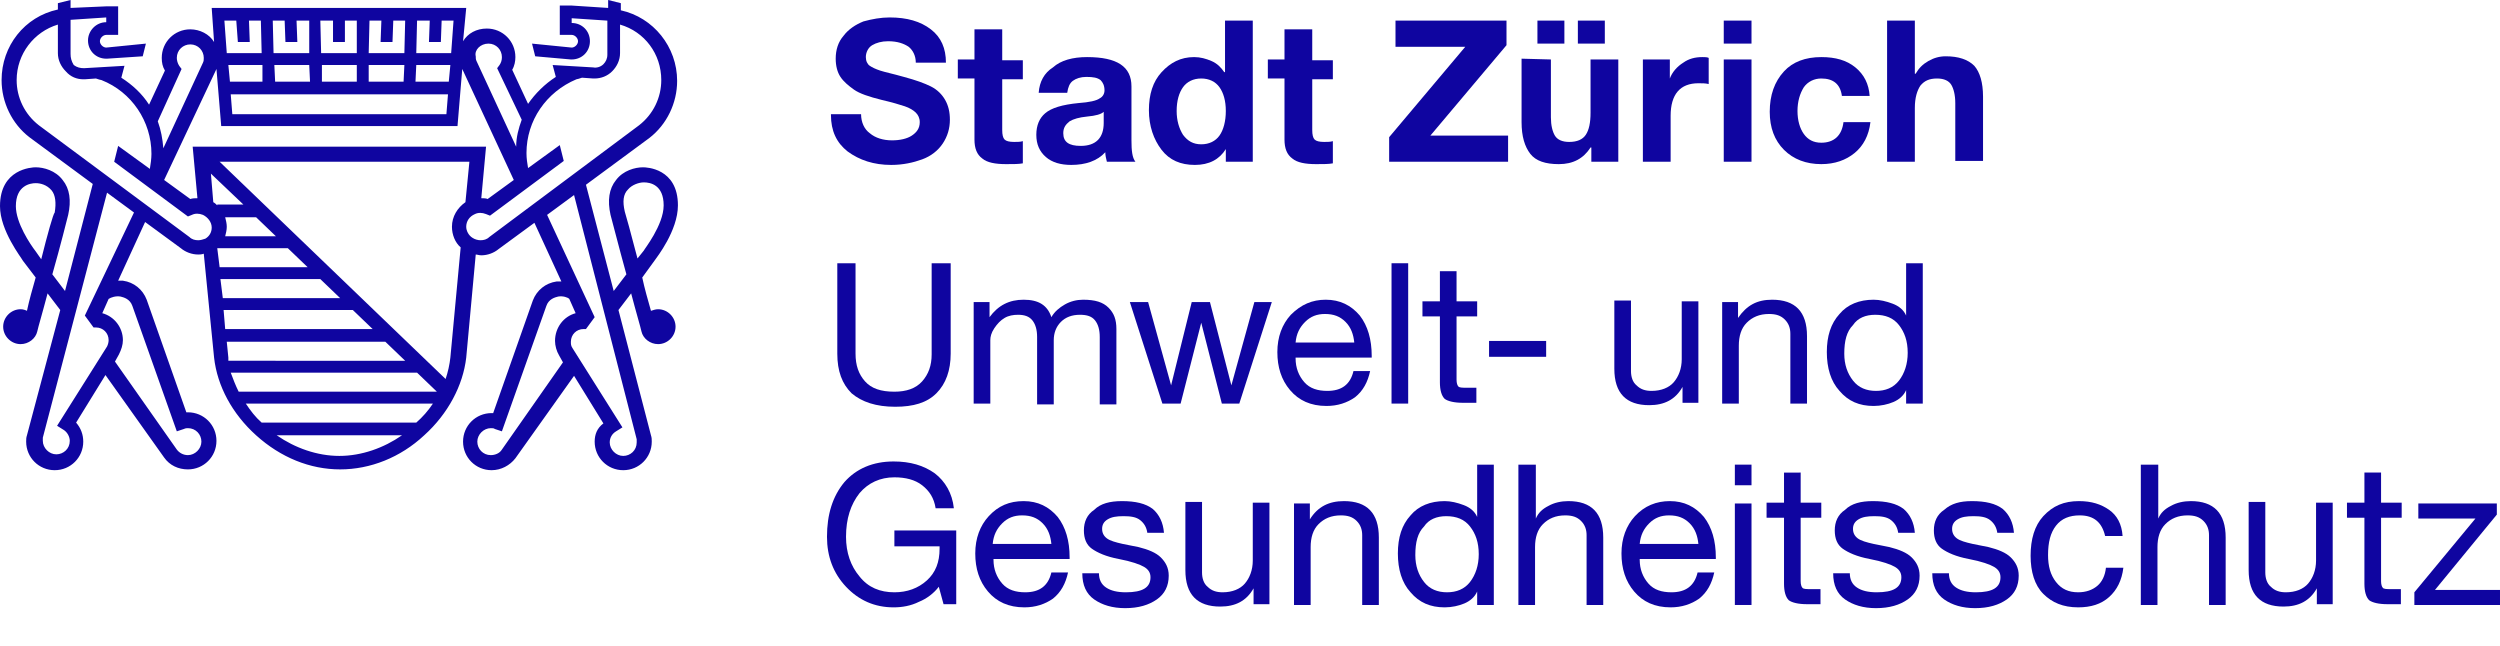 <?xml version="1.0" encoding="utf-8"?>
<!-- Generator: Adobe Illustrator 24.3.0, SVG Export Plug-In . SVG Version: 6.00 Build 0)  -->
<svg version="1.1" id="Ebene_1" xmlns="http://www.w3.org/2000/svg" xmlns:xlink="http://www.w3.org/1999/xlink" x="0px" y="0px"
	 width="315.3px" height="81.5px" viewBox="0 0 315.3 81.5" style="enable-background:new 0 0 315.3 81.5;" xml:space="preserve">
<title>Logo Stadt Zürich</title>
<style type="text/css">
	.st0{fill:none;}
	.st1{fill:#0F05A0;}
</style>
<rect class="st0" width="315.3" height="81.5"/>
<g>
	<g id="Bildmarke">
		<path class="st1" d="M83,39c-0.3,0-0.6,0.1-0.9,0.2c-0.4-1.4-0.8-2.8-1.1-4.2l1.6-2.2c0.2-0.3,2.9-3.7,2.9-6.9
			c0-4.7-4-4.8-4.4-4.8c-1,0-2.5,0.4-3.4,1.6c-0.9,1.1-1.1,2.6-0.7,4.4c0.1,0.3,1,3.9,2,7.5l-1.6,2.1l-3.5-13.4l8-5.9l0,0
			c2.2-1.7,3.5-4.4,3.5-7.2c0-4.3-3-8-7.1-8.9V0.4L76.7,0v1l-4.6-0.3h-1.5v3.7h1.5c0.4,0,0.8,0.4,0.8,0.8S72.5,6,72.1,6l-5-0.5
			l0.4,1.6L72,7.5l0,0h0.1c1.3,0,2.3-1,2.3-2.3s-1-2.3-2.3-2.3V2.3l4.5,0.3v4.3c0,0.5-0.2,0.9-0.5,1.2s-0.8,0.5-1.3,0.4l-5.1-0.3
			l0.4,1.5l0,0c-1.4,0.9-2.6,2.1-3.5,3.4l-2-4.3C64.9,8.3,65,7.7,65,7.2c0-2-1.6-3.6-3.6-3.6c-1.3,0-2.4,0.6-3,1.6L58.8,1H26.7
			L27,5.3c-0.6-1-1.8-1.6-3-1.6c-2,0-3.6,1.6-3.6,3.6c0,0.6,0.1,1.1,0.4,1.6l-2,4.3c-0.9-1.4-2.1-2.5-3.5-3.4l0,0l0.4-1.5l-5.1,0.3
			c-0.5,0-0.9-0.1-1.3-0.4C9,7.7,8.9,7.3,8.9,6.8V2.5l4.5-0.3v0.6c-1.3,0-2.3,1.1-2.3,2.3c0,1.3,1,2.3,2.3,2.3h0.1L18,7.1l0.4-1.6
			l-5,0.5c-0.4,0-0.8-0.4-0.8-0.8s0.4-0.8,0.8-0.8h1.5V0.8h-1.5L8.9,1V0L7.3,0.4v0.8c-4.2,0.9-7.1,4.6-7.1,8.9
			c0,2.8,1.3,5.5,3.5,7.2l8,5.9L8.2,36.7l-1.6-2.1c1-3.5,1.9-7.1,2-7.5c0.4-1.8,0.2-3.3-0.7-4.4c-0.9-1.2-2.4-1.6-3.4-1.6
			C4,21.1,0,21.3,0,26c0,3.1,2.7,6.5,2.9,6.9L4.5,35c-0.4,1.4-0.8,2.8-1.1,4.2C3.2,39.1,2.9,39,2.6,39c-1.2,0-2.2,1-2.2,2.2
			s1,2.2,2.2,2.2c1,0,1.9-0.7,2.1-1.6l0,0C4.8,41.3,5.4,39.3,6,37l1.6,2.1L3.4,54.9l0,0c-0.1,0.3-0.1,0.5-0.1,0.8
			c0,2,1.6,3.6,3.6,3.6s3.6-1.6,3.6-3.6c0-0.9-0.3-1.7-0.9-2.4l3.7-6l7.4,10.4c0.7,1,1.8,1.5,3,1.5c2,0,3.6-1.6,3.6-3.6
			S25.7,52,23.7,52c-0.1,0-0.1,0-0.2,0l-5-14.2c-0.5-1.3-1.6-2.2-3-2.4c-0.2,0-0.4,0-0.6,0l3.4-7.4l4.5,3.3c0.6,0.5,1.4,0.8,2.2,0.8
			c0.2,0,0.4,0,0.7-0.1L27,45.1c0.4,3.6,2.3,7.1,5.3,9.8c3.1,2.8,6.8,4.3,10.6,4.3l0,0c3.8,0,7.6-1.5,10.6-4.3
			c3-2.7,4.9-6.3,5.3-9.8l1.2-13c0.2,0,0.4,0.1,0.7,0.1c0.8,0,1.6-0.3,2.2-0.8l4.5-3.3l3.4,7.4c-0.2,0-0.4,0-0.6,0
			c-1.4,0.2-2.5,1.1-3,2.4l-5,14.2c-0.1,0-0.1,0-0.2,0c-2,0-3.6,1.6-3.6,3.6s1.6,3.6,3.6,3.6c1.2,0,2.3-0.6,3-1.5l7.4-10.4l3.7,6
			C75.3,54,75,54.8,75,55.7c0,2,1.6,3.6,3.6,3.6s3.6-1.6,3.6-3.6c0-0.3,0-0.5-0.1-0.8L78,39.1l1.6-2.1c0.6,2.3,1.2,4.3,1.3,4.8l0,0
			c0.2,0.9,1.1,1.6,2.1,1.6c1.2,0,2.2-1,2.2-2.2S84.2,39,83,39z M5.2,32.7l-0.7-1l0,0C3.8,30.8,2,28.1,2,26c0-2.6,1.8-2.9,2.5-2.9
			c0.6,0,1.4,0.2,2,0.9c0.5,0.6,0.6,1.6,0.4,2.8C6.7,27,6,29.5,5.2,32.7z M61.6,5.5c1,0,1.7,0.8,1.7,1.7c0,0.4-0.1,0.7-0.3,1
			l-0.3,0.4l3.1,6.5c-0.4,1.1-0.7,2.2-0.7,3.4l-5-10.8C60,7.5,60,7.3,60,7.1C59.8,6.3,60.6,5.5,61.6,5.5z M50.9,10.3h-4.4V8.2H51
			L50.9,10.3z M45,10.3h-4.4V8.2H45V10.3z M39.1,10.3h-4.4l-0.1-2.1H39L39.1,10.3z M33.1,10.3H29l-0.2-2.1h4.3V10.3z M56.5,11.9
			l-0.2,2.5h-27l-0.2-2.5H56.5z M56.6,10.3h-4.2l0.1-2.1h4.3L56.6,10.3z M54.2,2.6l-0.1,2.7h1.5l0.1-2.7h1.5l-0.3,4.1h-4.4l0.1-4.1
			C52.7,2.6,54.2,2.6,54.2,2.6z M48.1,2.6L48,5.3h1.5l0.1-2.7h1.5L51,6.7h-4.5l0.1-4.1H48.1z M42,2.6v2.7h1.5V2.6H45v4.1h-4.5
			l-0.1-4.1C40.5,2.6,42,2.6,42,2.6z M35.9,2.6L36,5.3h1.5l-0.1-2.7H39v4.1h-4.5l-0.1-4.1H35.9z M29.8,2.6L30,5.3h1.5l-0.1-2.7h1.5
			L33,6.7h-4.4l-0.3-4.1C28.3,2.6,29.8,2.6,29.8,2.6z M27.3,8.7l0.6,7.2h29.8l0.6-7.2l6.5,14l-3.3,2.4C61.3,25,61,25,60.7,25
			l0.6-6.5h-37l0.6,6.5c-0.3,0-0.6,0-0.9,0.1l-3.3-2.4L27.3,8.7z M28.4,27.4h3.9l2.5,2.4h-6.4c0.1-0.4,0.2-0.8,0.2-1.2
			C28.6,28.2,28.5,27.8,28.4,27.4z M27.4,25.9c-0.1-0.1-0.3-0.3-0.5-0.4l-0.3-3.6l4.1,3.9h-3.3C27.4,25.8,27.4,25.9,27.4,25.9z
			 M22.9,8.7l-0.3-0.4c-0.2-0.3-0.3-0.7-0.3-1c0-1,0.8-1.7,1.7-1.7c1,0,1.7,0.8,1.7,1.7c0,0.2,0,0.4-0.1,0.6l-5,10.8
			c-0.1-1.2-0.3-2.3-0.7-3.4L22.9,8.7z M15.2,37.4c0.4,0.1,1.2,0.3,1.5,1.2l5.6,15.8l0.9-0.3c0.2-0.1,0.4-0.1,0.5-0.1
			c1,0,1.7,0.8,1.7,1.7s-0.8,1.7-1.7,1.7c-0.6,0-1.1-0.3-1.4-0.7l-7.8-11.1l0.5-0.9c0.3-0.6,0.5-1.2,0.5-1.8c0-1.6-1.1-3-2.6-3.4
			l0.8-1.8C14,37.5,14.6,37.3,15.2,37.4z M10.7,39.8l1.1,1.5c0.1,0,0.2,0,0.3,0c0.9,0,1.6,0.7,1.6,1.6c0,0.3-0.1,0.6-0.2,0.8
			l-6.3,10L8,54.2c0.5,0.3,0.8,0.9,0.8,1.4c0,1-0.8,1.7-1.7,1.7s-1.7-0.8-1.7-1.7c0-0.1,0-0.2,0-0.4l8.1-30.9l3.4,2.5L10.7,39.8z
			 M25,30.3c-0.4,0-0.8-0.1-1.1-0.4l-19-14.1c-1.8-1.4-2.8-3.5-2.8-5.7c0-3.3,2.2-6.1,5.2-7v3.6c0,0.9,0.4,1.7,1,2.3
			c0.6,0.7,1.4,1,2.2,1c0.1,0,0.1,0,0.2,0l1.4-0.1c0.3,0.1,0.6,0.2,0.7,0.2c3.8,1.5,6.3,5.2,6.3,9.3c0,0.6-0.1,1.3-0.2,1.9l-4-2.9
			l-0.5,2l9.3,6.9l0.5-0.2c0.4-0.2,0.9-0.2,1.4,0c0.6,0.3,1.1,0.9,1.1,1.6c0,0.6-0.3,1.1-0.8,1.4C25.6,30.2,25.3,30.3,25,30.3z
			 M27.4,31.3h8.9l2.5,2.4H27.7L27.4,31.3z M27.8,35.2h12.6l2.5,2.4H28.1L27.8,35.2z M28.2,39.1h16.3l2.5,2.4H28.4L28.2,39.1z
			 M28.8,45.1l-0.2-2h20l2.5,2.4H28.8C28.8,45.3,28.8,45.2,28.8,45.1z M29.1,47h23.5l2.5,2.4h-25C29.7,48.6,29.4,47.8,29.1,47z
			 M42.8,57.5c-2.8,0-5.6-1-7.9-2.6h15.8C48.4,56.5,45.6,57.5,42.8,57.5z M52.5,53.3H33c-0.8-0.7-1.4-1.5-2-2.4h23.6
			C54,51.8,53.3,52.6,52.5,53.3z M56.8,45.1c-0.1,0.9-0.3,1.8-0.6,2.7L27.7,20.4h31.5l-0.5,5.1c-1,0.7-1.7,1.8-1.7,3.1
			c0,1,0.4,2,1.1,2.6L56.8,45.1z M61.7,29.9L61.7,29.9c-0.3,0.3-0.7,0.4-1.1,0.4c-0.3,0-0.7-0.1-1-0.3c-0.5-0.3-0.8-0.9-0.8-1.4
			c0-0.7,0.4-1.3,1.1-1.6c0.4-0.2,0.9-0.2,1.4,0l0.5,0.2l9.3-6.9l-0.5-2l-4,2.9c-0.1-0.6-0.2-1.2-0.2-1.9c0-4.1,2.5-7.7,6.3-9.3
			c0.1,0,0.4-0.1,0.7-0.2l1.4,0.1c0.1,0,0.1,0,0.2,0c0.8,0,1.6-0.3,2.2-0.9c0.6-0.6,1-1.4,1-2.3V3.1c3.1,0.9,5.2,3.7,5.2,7
			c0,2.2-1,4.3-2.8,5.7L61.7,29.9z M63.3,56.7c-0.3,0.5-0.9,0.7-1.4,0.7c-1,0-1.7-0.8-1.7-1.7S61,54,61.9,54c0.2,0,0.4,0,0.5,0.1
			l0.9,0.3l5.6-15.8c0.3-0.9,1.1-1.1,1.5-1.2c0.6-0.1,1.2,0.1,1.4,0.3l0.8,1.8C71.1,39.9,70,41.3,70,43c0,0.6,0.2,1.3,0.5,1.8
			l0.5,0.9L63.3,56.7z M80.3,55.4c0,0.1,0,0.2,0,0.4c0,1-0.8,1.7-1.7,1.7s-1.7-0.8-1.7-1.7c0-0.6,0.3-1.1,0.8-1.4l0.8-0.5l-6.3-10
			C72,43.6,72,43.4,72,43.1c0-0.9,0.7-1.6,1.6-1.6c0.1,0,0.2,0,0.3,0L75,40l-6-12.9l3.4-2.5L80.3,55.4z M78.8,26.7
			c-0.3-1.3-0.2-2.2,0.4-2.8c0.5-0.6,1.4-0.9,2-0.9c0.8,0,2.5,0.3,2.5,2.9c0,2.5-2.5,5.6-2.5,5.7l-0.8,1
			C79.6,29.5,78.9,27,78.8,26.7z"/>
	</g>
	<g id="Stadt_Zürich">
		<g>
			<g>
				<path class="st1" d="M112.2,2.2c2.2,0,3.9,0.5,5.2,1.5c1.3,1,1.9,2.4,1.9,4.2h-3.8c0-0.9-0.4-1.6-0.9-2
					c-0.6-0.4-1.4-0.7-2.6-0.7c-0.8,0-1.5,0.2-2,0.5s-0.8,0.9-0.8,1.5c0,0.5,0.2,0.9,0.5,1.1c0.3,0.2,0.7,0.4,1.3,0.6
					c0.6,0.2,1.6,0.4,3,0.8c1.5,0.4,2.6,0.8,3.4,1.2s1.4,1,1.8,1.7s0.6,1.5,0.6,2.5c0,1.1-0.3,2.1-0.9,3s-1.5,1.6-2.6,2
					s-2.4,0.7-3.9,0.7c-2.2,0-4-0.6-5.5-1.7c-1.4-1.1-2.1-2.6-2.1-4.6v-0.1h3.8c0,1,0.4,1.9,1.1,2.4c0.7,0.6,1.7,0.9,2.8,0.9
					c1,0,1.9-0.2,2.5-0.6s1-0.9,1-1.7c0-0.5-0.2-0.9-0.5-1.2s-0.8-0.6-1.4-0.8s-1.6-0.5-2.9-0.8c-1.6-0.4-2.8-0.8-3.5-1.3
					s-1.3-1-1.7-1.6c-0.4-0.6-0.6-1.4-0.6-2.3c0-1.1,0.3-2.1,1-2.9c0.6-0.8,1.5-1.4,2.5-1.8C110,2.4,111.1,2.2,112.2,2.2z"/>
				<path class="st1" d="M126.4,3.7v3.9h2.6V10h-2.6v6.4c0,0.6,0.1,1,0.3,1.2c0.2,0.2,0.6,0.3,1.2,0.3c0.4,0,0.8,0,1.1-0.1v2.8
					c-0.5,0.1-1.2,0.1-2.1,0.1c-1.4,0-2.4-0.2-3-0.7c-0.7-0.5-1-1.3-1-2.4V9.9h-2.1V7.5h2.1V3.7H126.4z"/>
				<path class="st1" d="M137.1,7.2c3.8,0,5.6,1.2,5.6,3.7v6.8c0,1.3,0.1,2.2,0.5,2.7h-3.6c-0.1-0.4-0.2-0.8-0.2-1.2
					c-1,1.1-2.5,1.6-4.3,1.6c-1.3,0-2.4-0.3-3.2-1s-1.2-1.6-1.2-2.8s0.4-2.1,1.1-2.7c0.8-0.7,2.2-1.1,4.2-1.3
					c1.4-0.1,2.3-0.3,2.7-0.6c0.4-0.2,0.6-0.6,0.6-1c0-0.6-0.2-1-0.5-1.3c-0.4-0.3-0.9-0.4-1.8-0.4c-0.7,0-1.3,0.2-1.7,0.5
					s-0.6,0.8-0.7,1.5H131c0.1-1.4,0.7-2.5,1.8-3.2C133.8,7.6,135.3,7.2,137.1,7.2z M134.1,16.8c0,1.1,0.7,1.6,2.2,1.6
					c1.9,0,2.9-1,2.9-2.9v-1.4c-0.3,0.3-1,0.5-2.1,0.6c-1,0.1-1.7,0.3-2.2,0.6C134.4,15.7,134.1,16.1,134.1,16.8z"/>
				<path class="st1" d="M158,2.6v17.8h-3.4v-1.6l0,0c-0.8,1.3-2.1,2-3.9,2c-1.8,0-3.2-0.6-4.2-1.9s-1.6-3-1.6-5s0.5-3.6,1.6-4.8
					s2.4-1.9,4.1-1.9c0.8,0,1.5,0.2,2.2,0.5s1.2,0.8,1.6,1.4h0.1V2.6H158z M148.4,14c0,1.2,0.3,2.2,0.8,3c0.6,0.8,1.3,1.2,2.3,1.2
					s1.8-0.4,2.3-1.1s0.8-1.8,0.8-3.1s-0.3-2.3-0.8-3s-1.3-1.1-2.3-1.1s-1.8,0.4-2.3,1.1C148.7,11.7,148.4,12.7,148.4,14z"/>
				<path class="st1" d="M165.5,3.7v3.9h2.6V10h-2.6v6.4c0,0.6,0.1,1,0.3,1.2s0.6,0.3,1.2,0.3c0.4,0,0.8,0,1.1-0.1v2.8
					c-0.5,0.1-1.2,0.1-2.1,0.1c-1.4,0-2.4-0.2-3-0.7c-0.7-0.5-1-1.3-1-2.4V9.9h-2.1V7.5h2.1V3.7H165.5z"/>
				<path class="st1" d="M190,2.6v3.1l-9.6,11.4h9.8v3.3h-15v-3.1l9.6-11.4H176V2.6H190z"/>
				<path class="st1" d="M195.6,7.5v7.3c0,1,0.2,1.8,0.5,2.3s0.9,0.8,1.8,0.8c1,0,1.7-0.3,2.1-0.9c0.4-0.6,0.6-1.5,0.6-2.8V7.5h3.5
					v12.9h-3.4v-1.8h-0.1c-0.9,1.4-2.2,2.1-4,2.1c-1.7,0-2.9-0.4-3.6-1.3c-0.7-0.9-1.1-2.2-1.1-4v-8L195.6,7.5L195.6,7.5z
					 M197.3,2.6v2.9h-3.4V2.6H197.3z M202.4,2.6v2.9H199V2.6H202.4z"/>
				<path class="st1" d="M214.7,7.2c0.3,0,0.6,0,0.8,0.1v3.3c-0.4-0.1-0.8-0.1-1.3-0.1c-2.3,0-3.5,1.4-3.5,4.1v5.8h-3.5V7.5h3.4v2.4
					l0,0c0.3-0.8,0.9-1.5,1.7-2C213,7.4,213.8,7.2,214.7,7.2z"/>
				<path class="st1" d="M220.9,2.6v2.9h-3.5V2.6H220.9z M220.9,7.5v12.9h-3.5V7.5H220.9z"/>
				<path class="st1" d="M229.7,7.2c1.8,0,3.2,0.4,4.3,1.3s1.7,2.1,1.8,3.6h-3.5c-0.2-1.5-1.1-2.2-2.6-2.2c-0.9,0-1.7,0.4-2.2,1.1
					c-0.5,0.8-0.8,1.8-0.8,3s0.3,2.2,0.8,2.9s1.2,1.1,2.2,1.1c1.6,0,2.6-0.9,2.8-2.6h3.4c-0.2,1.7-0.9,3-2,3.9s-2.5,1.4-4.2,1.4
					c-1.9,0-3.5-0.6-4.7-1.8c-1.2-1.2-1.8-2.8-1.8-4.8c0-2.1,0.6-3.8,1.8-5.1C226.1,7.8,227.7,7.2,229.7,7.2z"/>
				<path class="st1" d="M241.5,2.6v6.7h0.1c0.4-0.7,0.9-1.2,1.6-1.6c0.7-0.4,1.4-0.6,2.2-0.6c1.6,0,2.8,0.4,3.6,1.2
					c0.7,0.8,1.1,2.1,1.1,3.9v8.1h-3.5V13c0-1-0.2-1.8-0.5-2.3s-0.9-0.8-1.8-0.8c-1,0-1.6,0.3-2.1,0.9c-0.4,0.6-0.7,1.5-0.7,2.8v6.8
					H238V2.6C237.9,2.6,241.5,2.6,241.5,2.6z"/>
			</g>
		</g>
	</g>
	<g id="Umwelt-_und_Gesundheitsschutz">
		<g>
			<path class="st1" d="M107.9,33.2v11.4c0,1.5,0.4,2.6,1.2,3.5c0.8,0.9,2,1.3,3.7,1.3c1.5,0,2.7-0.4,3.5-1.3s1.2-2,1.2-3.4V33.2
				h2.4v11.4c0,2.1-0.6,3.8-1.8,5c-1.2,1.2-2.9,1.7-5.2,1.7c-2.4,0-4.2-0.6-5.5-1.7c-1.2-1.2-1.8-2.8-1.8-5V33.2H107.9z"/>
			<path class="st1" d="M129.1,37.8c1.9,0,3,0.7,3.5,2.2c0.4-0.7,1-1.2,1.7-1.6c0.7-0.4,1.5-0.6,2.3-0.6c1.5,0,2.5,0.3,3.2,1
				s1,1.5,1,2.7V51h-2.1v-8.5c0-0.9-0.2-1.6-0.6-2.1c-0.4-0.5-1-0.7-1.9-0.7c-1,0-1.8,0.3-2.4,0.9c-0.6,0.6-0.9,1.4-0.9,2.3V51h-2.1
				v-8.5c0-0.9-0.2-1.6-0.6-2.1c-0.4-0.5-1-0.7-1.8-0.7c-0.6,0-1.2,0.1-1.7,0.4c-0.5,0.3-0.9,0.7-1.3,1.3s-0.5,1.1-0.5,1.5v8h-2.1
				V38.1h2V40l0,0C125.9,38.5,127.3,37.8,129.1,37.8z"/>
			<path class="st1" d="M144.8,38.1l2.9,10.5l0,0l2.6-10.5h2.3l2.7,10.5l0,0l2.9-10.5h2.2l-4.1,12.8l0,0h-2.2l-2.6-10.2l0,0
				l-2.6,10.2h-2.3l-4.1-12.8H144.8z"/>
			<path class="st1" d="M167.2,37.8c1.8,0,3.2,0.7,4.3,2c1,1.3,1.5,3,1.5,5.1v0.2h-9.6v0.1c0,1.2,0.4,2.2,1.1,3s1.7,1.1,2.9,1.1
				c1.8,0,2.9-0.8,3.3-2.5h2.1c-0.3,1.4-0.9,2.5-1.9,3.3c-1,0.7-2.2,1.1-3.6,1.1c-2,0-3.5-0.7-4.6-2s-1.6-2.9-1.6-4.8
				c0-1.9,0.6-3.5,1.7-4.7C164.1,38.4,165.5,37.8,167.2,37.8z M170.8,43.2c-0.1-1-0.4-1.9-1.1-2.6c-0.7-0.7-1.5-1-2.6-1
				c-1,0-1.8,0.3-2.5,1s-1.1,1.5-1.2,2.6H170.8z"/>
			<path class="st1" d="M177.6,33.2v17.7h-2.1V33.2H177.6z"/>
			<path class="st1" d="M183.7,34.2V38h2.6v1.9h-2.6v8c0,0.4,0.1,0.7,0.2,0.8c0.1,0.2,0.5,0.2,1.1,0.2h1.2v1.9h-1.7
				c-1.1,0-1.9-0.2-2.3-0.5c-0.4-0.4-0.6-1.1-0.6-2.1v-8.3h-2.2V38h2.2v-3.8C181.6,34.2,183.7,34.2,183.7,34.2z"/>
			<path class="st1" d="M195,43v2h-7.2v-2H195z"/>
			<path class="st1" d="M205.7,38.1v8.7c0,0.7,0.2,1.4,0.7,1.8c0.5,0.5,1.1,0.7,1.9,0.7c1.2,0,2.2-0.4,2.8-1.1s1-1.7,1-2.9V38h2.1
				v12.8h-2v-2l0,0c-0.9,1.6-2.3,2.3-4.2,2.3c-2.9,0-4.4-1.5-4.4-4.6v-8.6h2.1L205.7,38.1L205.7,38.1z"/>
			<path class="st1" d="M223.5,37.8c2.9,0,4.4,1.5,4.4,4.6v8.5h-2.1v-8.8c0-0.7-0.2-1.3-0.7-1.8s-1.1-0.7-2-0.7
				c-1.2,0-2.1,0.4-2.8,1.1s-1,1.7-1,2.9v7.3h-2.1V38.1h2v2l0,0C220.3,38.5,221.6,37.8,223.5,37.8z"/>
			<path class="st1" d="M242.5,33.2v17.7h-2.1v-1.7l0,0c-0.3,0.7-0.9,1.2-1.6,1.5c-0.7,0.3-1.6,0.5-2.5,0.5c-1.8,0-3.2-0.6-4.3-1.9
				c-1.1-1.2-1.6-2.9-1.6-4.9s0.5-3.6,1.6-4.8c1-1.2,2.5-1.8,4.3-1.8c0.8,0,1.6,0.2,2.4,0.5s1.4,0.8,1.7,1.5l0,0v-6.6H242.5z
				 M232.6,44.6c0,1.4,0.4,2.5,1.1,3.4c0.7,0.9,1.7,1.3,2.9,1.3s2.2-0.4,2.9-1.3c0.7-0.9,1.1-2.1,1.1-3.5c0-1.5-0.4-2.6-1.1-3.5
				c-0.7-0.9-1.7-1.3-3-1.3c-1.2,0-2.2,0.4-2.8,1.3C232.9,41.8,232.6,43,232.6,44.6z"/>
			<path class="st1" d="M112.7,58.2c2.1,0,3.8,0.5,5.2,1.5c1.3,1,2.2,2.5,2.4,4.4H118c-0.2-1.3-0.8-2.2-1.7-2.9
				c-0.9-0.7-2.1-1-3.5-1c-1.8,0-3.3,0.7-4.4,2c-1.1,1.4-1.7,3.2-1.7,5.5c0,2,0.6,3.7,1.7,5c1.1,1.4,2.6,2,4.4,2
				c1.6,0,3-0.5,4.1-1.5s1.6-2.3,1.6-4v-0.3h-5.7v-2h7.8v9.3H119l-0.6-2.2c-0.6,0.8-1.5,1.5-2.5,1.9c-1,0.5-2.1,0.7-3.2,0.7
				c-2.4,0-4.4-0.9-6-2.6s-2.4-3.8-2.4-6.3c0-2.8,0.7-5.1,2.2-6.9C108,59.1,110.1,58.2,112.7,58.2z"/>
			<path class="st1" d="M129.1,63.2c1.8,0,3.2,0.7,4.3,2c1,1.3,1.5,3,1.5,5.1v0.2h-9.6v0.1c0,1.2,0.4,2.2,1.1,3s1.7,1.1,2.9,1.1
				c1.8,0,2.9-0.8,3.3-2.5h2.1c-0.3,1.4-0.9,2.5-1.9,3.3c-1,0.7-2.2,1.1-3.6,1.1c-2,0-3.5-0.7-4.6-2s-1.6-2.9-1.6-4.8
				s0.6-3.5,1.7-4.7C125.9,63.8,127.3,63.2,129.1,63.2z M132.6,68.6c-0.1-1-0.4-1.9-1.1-2.6c-0.7-0.7-1.5-1-2.6-1
				c-1,0-1.8,0.3-2.5,1s-1.1,1.5-1.2,2.6H132.6z"/>
			<path class="st1" d="M141.5,63.2c1.7,0,3,0.3,3.9,1c0.8,0.7,1.3,1.7,1.4,3h-2.1l0,0c-0.1-0.7-0.4-1.2-0.9-1.6s-1.2-0.5-2.1-0.5
				s-1.5,0.1-2,0.4s-0.7,0.7-0.7,1.2s0.2,0.9,0.6,1.2s1.1,0.5,2,0.7l2,0.4c1.2,0.3,2.2,0.7,2.8,1.3s1,1.3,1,2.3c0,1.3-0.5,2.3-1.5,3
				s-2.3,1.1-4,1.1c-1.6,0-2.9-0.4-3.9-1.1s-1.5-1.8-1.5-3.3h2.1c0,0.8,0.3,1.4,0.9,1.8c0.6,0.4,1.4,0.6,2.5,0.6
				c2.1,0,3.1-0.6,3.1-1.9c0-0.6-0.3-1-0.8-1.3s-1.6-0.7-3.2-1c-1.6-0.3-2.7-0.8-3.4-1.3s-1-1.3-1-2.3c0-1.1,0.4-2,1.3-2.6
				C138.8,63.5,140,63.2,141.5,63.2z"/>
			<path class="st1" d="M151.6,63.5v8.7c0,0.7,0.2,1.4,0.7,1.8c0.5,0.5,1.1,0.7,1.9,0.7c1.2,0,2.2-0.4,2.8-1.1s1-1.7,1-2.9v-7.3h2.1
				v12.8h-2v-2l0,0c-0.9,1.6-2.3,2.3-4.2,2.3c-2.9,0-4.4-1.5-4.4-4.6v-8.6h2.1L151.6,63.5L151.6,63.5z"/>
			<path class="st1" d="M169.5,63.2c2.9,0,4.4,1.5,4.4,4.6v8.5h-2.1v-8.8c0-0.7-0.2-1.3-0.7-1.8s-1.1-0.7-2-0.7
				c-1.2,0-2.1,0.4-2.8,1.1s-1,1.7-1,2.9v7.3h-2.1V63.5h2v2l0,0C166.2,63.9,167.6,63.2,169.5,63.2z"/>
			<path class="st1" d="M188.4,58.6v17.7h-2.1v-1.7l0,0c-0.3,0.7-0.9,1.2-1.6,1.5c-0.7,0.3-1.6,0.5-2.5,0.5c-1.8,0-3.2-0.6-4.3-1.9
				c-1.1-1.2-1.6-2.9-1.6-4.9s0.5-3.6,1.6-4.8c1-1.2,2.5-1.8,4.3-1.8c0.8,0,1.6,0.2,2.4,0.5s1.4,0.8,1.7,1.5l0,0v-6.6H188.4z
				 M178.5,70c0,1.4,0.4,2.5,1.1,3.4c0.7,0.9,1.7,1.3,2.9,1.3s2.2-0.4,2.9-1.3s1.1-2.1,1.1-3.5c0-1.5-0.4-2.6-1.1-3.5
				c-0.7-0.9-1.7-1.3-3-1.3c-1.2,0-2.2,0.4-2.8,1.3C178.8,67.2,178.5,68.4,178.5,70z"/>
			<path class="st1" d="M193.7,58.6v6.8l0,0c0.3-0.7,0.8-1.2,1.6-1.6c0.7-0.4,1.6-0.6,2.5-0.6c2.9,0,4.4,1.5,4.4,4.6v8.5h-2.1v-8.8
				c0-0.7-0.2-1.3-0.7-1.8s-1.1-0.7-2-0.7c-1.2,0-2.1,0.4-2.8,1.1s-1,1.7-1,2.9v7.3h-2.1V58.6H193.7z"/>
			<path class="st1" d="M210.6,63.2c1.8,0,3.2,0.7,4.3,2c1,1.3,1.5,3,1.5,5.1v0.2h-9.6v0.1c0,1.2,0.4,2.2,1.1,3s1.7,1.1,2.9,1.1
				c1.8,0,2.9-0.8,3.3-2.5h2.1c-0.3,1.4-0.9,2.5-1.9,3.3c-1,0.7-2.2,1.1-3.6,1.1c-2,0-3.5-0.7-4.6-2s-1.6-2.9-1.6-4.8
				s0.6-3.5,1.7-4.7C207.4,63.8,208.9,63.2,210.6,63.2z M214.2,68.6c-0.1-1-0.4-1.9-1.1-2.6c-0.7-0.7-1.5-1-2.6-1
				c-1,0-1.8,0.3-2.5,1s-1.1,1.5-1.2,2.6H214.2z"/>
			<path class="st1" d="M220.9,58.6v2.6h-2.1v-2.6H220.9z M220.9,63.5v12.8h-2.1V63.5H220.9z"/>
			<path class="st1" d="M227.1,59.6v3.8h2.6v1.9h-2.6v8c0,0.4,0.1,0.7,0.2,0.8c0.1,0.2,0.5,0.2,1.1,0.2h1.2v1.9h-1.7
				c-1.1,0-1.9-0.2-2.3-0.5c-0.4-0.4-0.6-1.1-0.6-2.1v-8.3h-2.2v-1.9h2.2v-3.8C225,59.6,227.1,59.6,227.1,59.6z"/>
			<path class="st1" d="M236.2,63.2c1.7,0,3,0.3,3.9,1c0.8,0.7,1.3,1.7,1.4,3h-2.1l0,0c-0.1-0.7-0.4-1.2-0.9-1.6s-1.2-0.5-2.1-0.5
				s-1.5,0.1-2,0.4s-0.7,0.7-0.7,1.2s0.2,0.9,0.6,1.2s1.1,0.5,2,0.7l2,0.4c1.2,0.3,2.2,0.7,2.8,1.3s1,1.3,1,2.3c0,1.3-0.5,2.3-1.5,3
				s-2.3,1.1-4,1.1c-1.6,0-2.9-0.4-3.9-1.1s-1.5-1.8-1.5-3.3h2.1c0,0.8,0.3,1.4,0.9,1.8c0.6,0.4,1.4,0.6,2.5,0.6
				c2.1,0,3.1-0.6,3.1-1.9c0-0.6-0.3-1-0.8-1.3s-1.6-0.7-3.2-1c-1.6-0.3-2.7-0.8-3.4-1.3s-1-1.3-1-2.3c0-1.1,0.4-2,1.3-2.6
				C233.5,63.5,234.7,63.2,236.2,63.2z"/>
			<path class="st1" d="M248.7,63.2c1.7,0,3,0.3,3.9,1c0.8,0.7,1.3,1.7,1.4,3h-2.1l0,0c-0.1-0.7-0.4-1.2-0.9-1.6s-1.2-0.5-2.1-0.5
				s-1.5,0.1-2,0.4s-0.7,0.7-0.7,1.2s0.2,0.9,0.6,1.2s1.1,0.5,2,0.7l2,0.4c1.2,0.3,2.2,0.7,2.8,1.3s1,1.3,1,2.3c0,1.3-0.5,2.3-1.5,3
				s-2.3,1.1-4,1.1c-1.6,0-2.9-0.4-3.9-1.1s-1.5-1.8-1.5-3.3h2.1c0,0.8,0.3,1.4,0.9,1.8c0.6,0.4,1.4,0.6,2.5,0.6
				c2.1,0,3.1-0.6,3.1-1.9c0-0.6-0.3-1-0.8-1.3s-1.6-0.7-3.2-1c-1.6-0.3-2.7-0.8-3.4-1.3s-1-1.3-1-2.3c0-1.1,0.4-2,1.3-2.6
				C246.1,63.5,247.2,63.2,248.7,63.2z"/>
			<path class="st1" d="M262.2,63.2c1.6,0,2.8,0.4,3.8,1.1c1,0.7,1.6,1.8,1.7,3.3h-2.2c-0.4-1.7-1.4-2.6-3.2-2.6
				c-1.3,0-2.3,0.4-3,1.3s-1,2.1-1,3.7c0,1.4,0.3,2.5,1,3.4s1.6,1.3,2.8,1.3c1,0,1.8-0.3,2.4-0.8s1-1.3,1.1-2.3h2.2
				c-0.2,1.6-0.8,2.8-1.8,3.7s-2.3,1.3-3.9,1.3c-1.9,0-3.3-0.6-4.4-1.7s-1.6-2.8-1.6-4.8c0-2.1,0.5-3.8,1.6-5
				C258.9,63.8,260.3,63.2,262.2,63.2z"/>
			<path class="st1" d="M272.2,58.6v6.8l0,0c0.3-0.7,0.8-1.2,1.6-1.6c0.7-0.4,1.6-0.6,2.5-0.6c2.9,0,4.4,1.5,4.4,4.6v8.5h-2.1v-8.8
				c0-0.7-0.2-1.3-0.7-1.8s-1.1-0.7-2-0.7c-1.2,0-2.1,0.4-2.8,1.1s-1,1.7-1,2.9v7.3H270V58.6H272.2z"/>
			<path class="st1" d="M285.7,63.5v8.7c0,0.7,0.2,1.4,0.7,1.8c0.5,0.5,1.1,0.7,1.9,0.7c1.2,0,2.2-0.4,2.8-1.1s1-1.7,1-2.9v-7.3h2.1
				v12.8h-2v-2l0,0c-0.9,1.6-2.3,2.3-4.2,2.3c-2.9,0-4.4-1.5-4.4-4.6v-8.6h2.1V63.5z"/>
			<path class="st1" d="M300.3,59.6v3.8h2.6v1.9h-2.6v8c0,0.4,0.1,0.7,0.2,0.8c0.1,0.2,0.5,0.2,1.1,0.2h1.2v1.9h-1.7
				c-1.1,0-1.9-0.2-2.3-0.5c-0.4-0.4-0.6-1.1-0.6-2.1v-8.3H296v-1.9h2.2v-3.8C298.2,59.6,300.3,59.6,300.3,59.6z"/>
			<path class="st1" d="M314.9,63.5v1.4l-7.8,9.5h8.2v1.9h-10.8v-1.6l7.7-9.3H305v-1.9H314.9z"/>
		</g>
	</g>
	<rect class="st0" width="315.3" height="81.2"/>
</g>
</svg>
